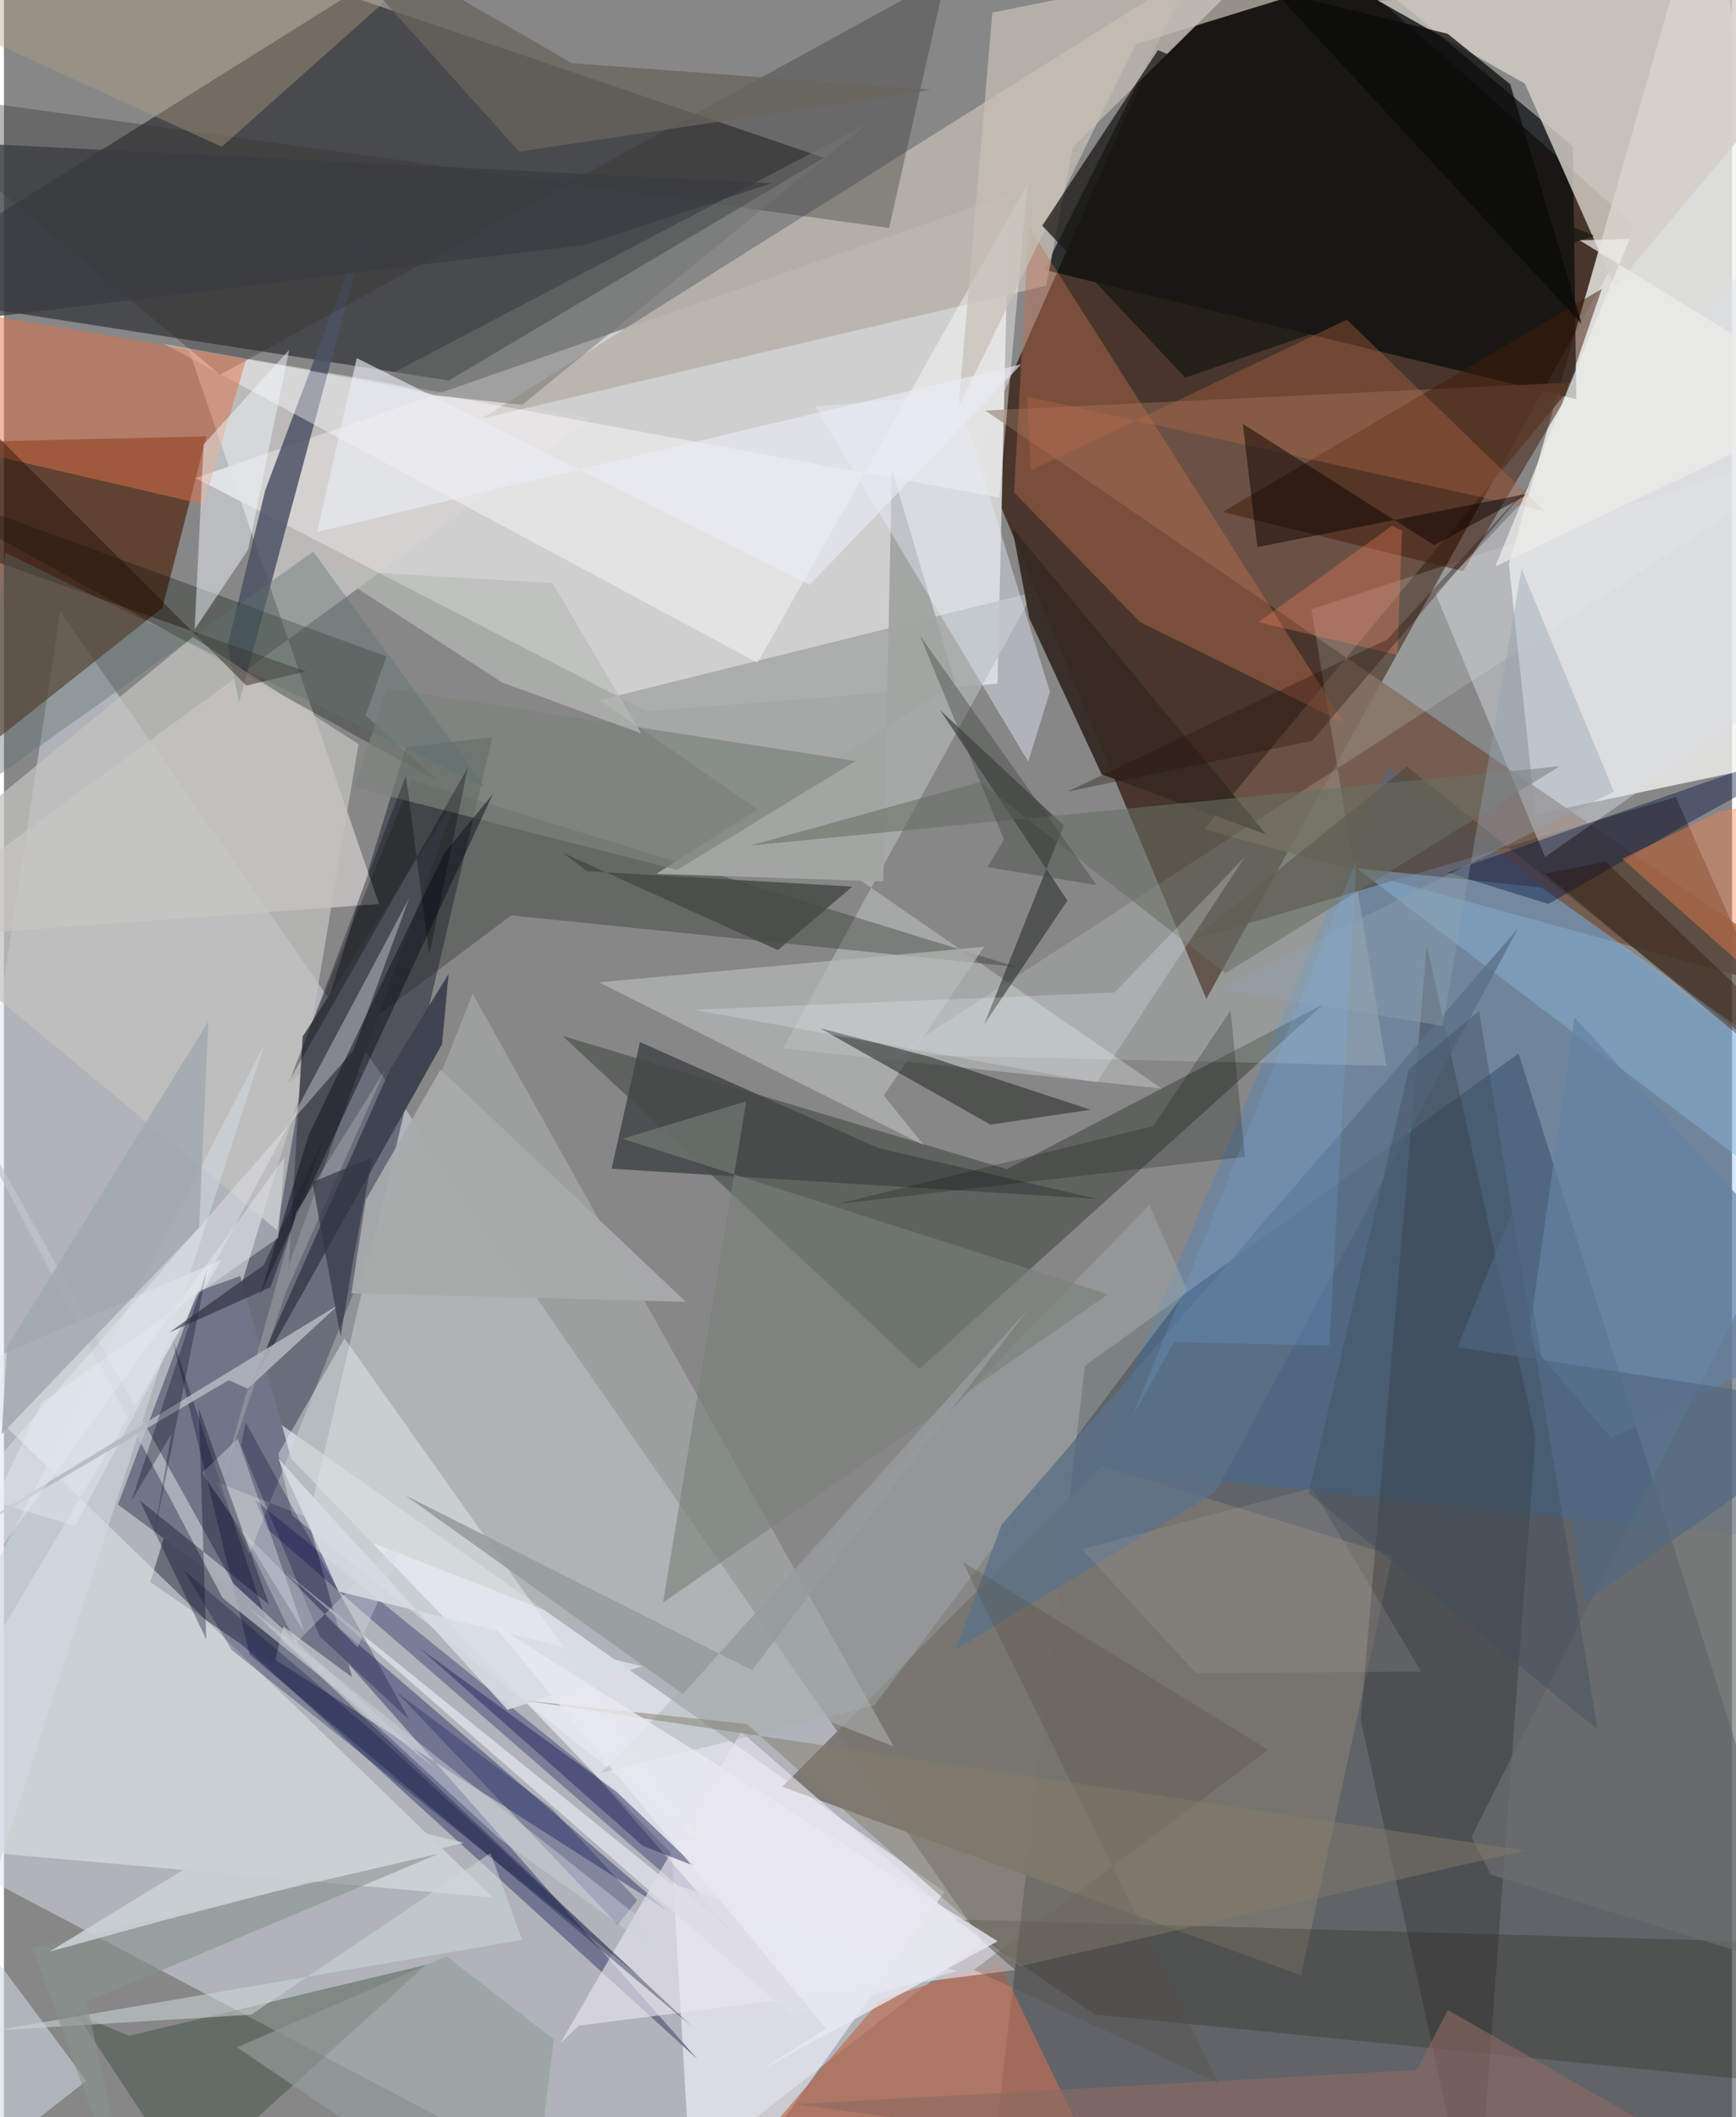 <svg xmlns="http://www.w3.org/2000/svg" width="228" height="278" viewBox="0 0 836 1024"><path fill="#878788" d="M0 0h836v1024H0z"/><path fill="#2e1303" fill-opacity=".702" d="M581.663 483.148l207.205-374.297L595.261-62l-124.13 280.238z"/><path fill="#dce3ef" fill-opacity=".482" d="M473.448 938.895L27.25 295.675-62 880.25l364.065 191.99z"/><path fill="#cfcfd0" fill-opacity=".992" d="M480.632 330.668l5.584-236.48-393.532 137.05L310.97 344.01z"/><path fill="#f3f3f2" fill-opacity=".78" d="M898 360.869L823.881-62l-95.835 334.711 12.83 121.16z"/><path fill="#41474f" fill-opacity=".553" d="M898 1034.697L732.736 509.54l-209.85 151.052L473.658 1086z"/><path fill="#1c1f21" fill-opacity=".576" d="M215.177 184.042L-62 140.862 166.481-2.16l230.144 78.452z"/><path fill="#02071c" fill-opacity=".396" d="M130.57 806.025l105.68-449.403-41.802 4.767L70.799 765.236z"/><path fill="#030909" fill-opacity=".686" d="M599.645-62l-96.5 192.467 257.513 62.59-1.667-122.28z"/><path fill="#4a1c03" fill-opacity=".635" d="M76.651 294.007L-62 403.858V214.815l159.97-3.767z"/><path fill="#f7f6ff" fill-opacity=".596" d="M333.97 1086l-10.971-189.375L99.98 665.042l355.092 250.007z"/><path fill="#d7d4d2" fill-opacity=".667" d="M-62 455.036l243.415-17.789-92.232-268.712 194.653 33.793z"/><path fill="#715647" fill-opacity=".847" d="M474.711 198.564l285.243-13.65-179.458 216.18L898 488.06z"/><path fill="#434b43" fill-opacity=".6" d="M270.22 501.034l215.028 64.455 153.089-79.768L442.91 662.114z"/><path fill="#d3cfc6" fill-opacity=".827" d="M735.756 40.418l43.62 98.25L898-2.795 664.395.097z"/><path fill="#6c718e" fill-opacity=".933" d="M116.702 748.162l218.833 247.824-231.713-210.752 217.271 139.01z"/><path fill="#b8b3ab" fill-opacity=".898" d="M231.199 202.41l272.981-64.2 13.012-67.118L651.918-62z"/><path fill="#007cff" fill-opacity=".169" d="M884.074 536.043l-7.086 210.187-350.92-36.162L669.35 370.955z"/><path fill="#e1e8eb" fill-opacity=".557" d="M105.319 609.235L-62 891.161l298.486 26.598-261.113-252.48z"/><path fill="#a8aba9" fill-opacity=".906" d="M560.088 526.518L288.09 338.592l209.913-52.121-121.116 220.66z"/><path fill="#4d5366" fill-opacity=".851" d="M126.405 237.073l53.062-141.256L113.72 339.79l-5.493-27.741z"/><path fill="#707587" fill-opacity=".992" d="M55.174 727.74L93.68 624.624l20.66-7.474 54.102 194.068z"/><path fill="#787570" fill-opacity=".941" d="M671.71 752.258l-44.19 203.148-250.995-91.225 154.52-155.246z"/><path fill="#292a2b" fill-opacity=".333" d="M740.929 694.94l-52.594-237.85-31.979 374.646L712.08 1086z"/><path fill="#fff" fill-opacity=".408" d="M481.515 240.67L77.49 166.377l287.09 154.166L495.184 88.972z"/><path fill="#ecfaf4" fill-opacity=".169" d="M431.673 509.995l237.096 5.506-36.224-220.826L898 207.635z"/><path fill="#212c20" fill-opacity=".333" d="M245.41 442.742l-108.1 80.991 59.793-146.536 292.99 90.55z"/><path fill="#52473e" fill-opacity=".706" d="M808.827 385.521l61.666 138.523-191.8-153.283L574.2 454.825z"/><path fill="#bc7052" fill-opacity=".424" d="M549.593 300.894L488.62 238.15l7.173-128.356 152.474 239.78z"/><path fill="#afb4b1" fill-opacity=".553" d="M430.345 844.623L226.752 480.698 118.654 751.737l-15.876-34.986z"/><path fill="#00064f" fill-opacity=".306" d="M127.696 739.813l-6.231-14.374 164.55 133.015 68.634 78.561z"/><path fill="#313130" fill-opacity=".349" d="M-62 42.326l490.222 67.954L455.68-11.57l-351.1 192.794z"/><path fill="#de7249" fill-opacity=".502" d="M96.652 243.952l-128.97-29.89L-62 143.089l179.177 30.635z"/><path fill="#401d0b" fill-opacity=".514" d="M773.016 139.706L589.552 247.612l116.37 28.65 48.048-81.143z"/><path fill="#2b432b" fill-opacity=".376" d="M35.334 974.406l25.33 10.205 143.646-34.318-115.915 104.741z"/><path fill="#be6f55" fill-opacity=".694" d="M424.012 967.321l57.126-18.708 44.368 92L322.396 1086z"/><path fill="#061300" fill-opacity=".302" d="M210.154 377.974L-62 227.284l247.006 90.21-10.116 28.536z"/><path fill="#c3c2be" fill-opacity=".725" d="M-62 434.129L132.168 595l39.336-235.075-80.137-51.804z"/><path fill="#eae7f1" fill-opacity=".624" d="M489.24 952.84l-211.162 26.879-8.908 8.53 87.443-150.585z"/><path fill="#3f424f" fill-opacity=".984" d="M116.872 674.623l69.731-157.12L215.1 471.07l-3.183 34.01z"/><path fill="#181402" fill-opacity=".22" d="M838.734 938.868L898 1011.236l-370.282-36.88-68.034-46.067z"/><path fill="#b8bab9" fill-opacity=".686" d="M425.656 529.89l19.23 23.893-157.023-78.662 186.332-17.233z"/><path fill="#282d29" fill-opacity=".573" d="M525.675 536.729l-78.815-25.892-52.13-13.547 82.475 46.656z"/><path fill="#282d28" fill-opacity=".576" d="M514.488 435.564l-40.361 60.017 38.594-96.339-59.906-55.826z"/><path fill="#8ab1d4" fill-opacity=".49" d="M743.759 429.22L898 538.8v65.704L654.341 419.933z"/><path fill="#352a21" fill-opacity=".937" d="M496.001 298.953l35.029 75.582 79.595 29.051-122.88-148.31z"/><path fill="#eff7fb" fill-opacity=".388" d="M139.433 732.968L132.7 703.26l32.037-55.96 173.49 244.679z"/><path fill="#444949" fill-opacity=".871" d="M529.109 579.925l-235.152-14.65 13.723-61.28 115.483 51.328z"/><path fill="#dde0e4" fill-opacity=".435" d="M745.547 414.529l-53.06-127.608 146.626-153.758L898 307.168z"/><path fill="#d0d9e1" fill-opacity=".569" d="M-62 869.335l101.868 137.087L-62 1086l188.02-581.105z"/><path fill="#f0f8fd" fill-opacity=".478" d="M92.238 304.432l25.871-38.566 19.884-96.642-41.408 45.77z"/><path fill="#c6c0b6" fill-opacity=".718" d="M461.794 196.792l85.745-175.46L818.28-62 478.161 6.067z"/><path fill="#171d46" fill-opacity=".38" d="M127.997 787.132L81.444 647.31l37.482 153.036 213.93 179.852z"/><path fill="#191714" fill-opacity=".745" d="M502.302 109.155l69.21 73.484 197.677-68.58L558.312 24.24z"/><path fill="#a6b0ae" fill-opacity=".412" d="M421.054 824.868l151.365-201.09L554 582.782 289.08 857.343z"/><path fill="#4b4d55" fill-opacity=".992" d="M218.837 386.335l-81.96 228.112.837-1.506 6.81-111.667z"/><path fill="#a3a5a3" fill-opacity=".992" d="M429.537 227.16l30.73 103.294-144.632 92.183 109.77 3.67z"/><path fill="#b86a45" fill-opacity=".361" d="M649.668 154.6l-152.91 73.003-1.8-35.853 250.543 55.557z"/><path fill="#e2e8f4" fill-opacity=".451" d="M506.003 334.585l-10.494 33.753-103.012-171.753 68.953-5.961z"/><path fill="#c1c5cc" fill-opacity=".702" d="M111.134 766.097l98.145 89.71-103.51-82.94L-62 454.86z"/><path fill="#686f63" fill-opacity=".576" d="M472.08 378.23l118.79 92.493 161.797-100.117-391.587 38.343z"/><path fill="#b2a284" fill-opacity=".388" d="M22.406-59.86L254.65-62 105.368 70.999-34.037 7.332z"/><path fill="#031442" fill-opacity=".412" d="M698.493 422.063l48.718 15.164 65.437-37.92L898 352.18z"/><path fill="#071155" fill-opacity=".275" d="M264.792 874.496l-74.955-56.164 107.19 112.621 9.33-11.92z"/><path fill="#7c847a" fill-opacity=".694" d="M169.452 380.747l15.913-47.925 226.64 35.254-86.36 52.694z"/><path fill="#cfd8da" fill-opacity=".533" d="M235.411 896.23l15.254 42.009L-4.34 982.074l123.982-7.656z"/><path fill="#798178" fill-opacity=".616" d="M299.318 550.784l234.84 75.203L318.847 775.11l40.268-242.464z"/><path fill="#737472" fill-opacity=".518" d="M250.699 195.776l-41.77-4.448-27.579-7.364L417.49 59.942z"/><path fill="#fb834d" fill-opacity=".408" d="M873.92 383.877L894.974 514.7l-112.121-99.375 46.794-22.683z"/><path fill="#f7faff" fill-opacity=".322" d="M95.79 712.45l18.378 26.644 31.079 50.159-32.18-93.436z"/><path fill="#474b46" fill-opacity=".851" d="M374.37 459.549l-103.844-47.01 11.634 8.864 128.288 7.41z"/><path fill="#b8bbb8" fill-opacity=".682" d="M265.373 282.04l42.97 72.69-67.267-24.61-83.818-54.426z"/><path fill="#939e9c" fill-opacity=".639" d="M214.117 946.172l51.89 40.24-12.11 99.588-141.11-95.783z"/><path fill="#0a0a08" fill-opacity=".757" d="M763.24 156.722L614.48-4.328l83.947 20.673 30.248 24.377z"/><path fill="#000623" fill-opacity=".341" d="M65.55 725.563l62.686 50.49-34.004-94.988 3.649 111.816z"/><path fill="#6d6f6e" fill-opacity=".663" d="M898 962.088L719.213 906.64l-9.266-18.307L898 516.496z"/><path fill="#dddde7" fill-opacity=".839" d="M322.233 910.957l138.657 42.381-78.824 22.232L136.29 760.545z"/><path fill="#69655d" fill-opacity=".765" d="M448.592 43.437L249.21 73.35 141.955-46.262l132.832 76.837z"/><path fill="#0b0100" fill-opacity=".478" d="M599.321 205.05l92.65 58.676 46.334-25.198-131.935 26.078z"/><path fill="#a1a9b0" fill-opacity=".839" d="M1.478 651.442l97.396-157.39-4.457 99.703-95.526 99.943z"/><path fill="#eff1f8" fill-opacity=".353" d="M169.021 508.104l27.091-73.886L34.428 738.125l-52.024-15.774z"/><path fill="#1c235a" fill-opacity=".463" d="M296.259 866.532l37.893 36.007-25-9.676-107.942-95.607z"/><path fill="#ff8463" fill-opacity=".31" d="M606.808 300.932l67.303 15.838 2.254-60.19-4.891-2.27z"/><path fill="#ebecf4" fill-opacity=".635" d="M389.697 282.878L170.677 173.19l-19.16 84.041L492.116 176.2z"/><path fill="#1c0b00" fill-opacity=".408" d="M-35.151 260.62l181.139 64.115-28.727 6.846L-2.825 211.372z"/><path fill="#5b7188" fill-opacity=".796" d="M482.555 737.514l-22.046 60.257 125.468-76.036 146.52-272.741z"/><path fill="#ecece8" fill-opacity=".722" d="M762.222 116.204L889.488 194.2l-168.03 79.772 65.01-158.412z"/><path fill="#f1f6ff" fill-opacity=".224" d="M600.253 414.568l-63.044 65.5-203.62 8.3 195.005 35.189z"/><path fill="#0d0f1b" fill-opacity=".494" d="M212.835 412.906l-65.526 136.34-23.404 77.09 112.658-242.34z"/><path fill="#91a4b0" fill-opacity=".4" d="M778.85 382.908l-44.665-107.76-38.175 221.101-107.473-18.138z"/><path fill="#b4b7c0" fill-opacity=".863" d="M108.716 667.558l9.22 4.094 44.291-40.83L-62 767.982z"/><path fill="#8b6963" fill-opacity=".62" d="M698.536 972.193l-15.142 28.947-300.691 16.62L898 1086z"/><path fill="#5e706e" fill-opacity=".392" d="M-10.473 380.545l160.087-113.728 83.084 113.934L.586 267.25z"/><path fill="#ccd2df" fill-opacity=".447" d="M239.599 889.228L116.862 776.263l188.444 149.532 13.467 20.332z"/><path fill="#000016" fill-opacity=".294" d="M72.257 744.533l26.034-130.6-36.547 111.883 19.223-32.128z"/><path fill="#101110" fill-opacity=".235" d="M600.365 559.51l-6.975-70.738-37.46 55.908-153.11 37.74z"/><path fill="#544f45" fill-opacity=".298" d="M611.633 846.346L469.248 952.72l118.342 54.784-123.8-252.106z"/><path fill="#d7dce3" fill-opacity=".863" d="M243.632 827.006l65.01-21.112-146.748-36.13-29.233-64.345z"/><path fill="#969b9c" fill-opacity=".867" d="M361.922 807.789L194.137 723.25l134.276 96.075 166.95-185.99z"/><path fill="#281009" fill-opacity=".337" d="M514.413 382.916l154.67-73.556 70.429-76.306-106.638 125.23z"/><path fill="#42483f" fill-opacity=".412" d="M443.14 307.429l40.62 98.718-8.007 13.222 52.847 8.745z"/><path fill="#000436" fill-opacity=".278" d="M196.099 831.848l-43.313-40.436-38.14-92.254 2.273-11.25z"/><path fill="#2b1000" fill-opacity=".365" d="M774.873 416.815l-29.299 5.784 98.15 82.208 52.592 27.443z"/><path fill="#bfbab7" fill-opacity=".165" d="M576.718 809.23l108.939-.753-53.03-88.713-111.14 29.53z"/><path fill="#a9abab" fill-opacity=".937" d="M175.055 580.341l36.127-63.05L329.87 629.63l-161.807-4.11z"/><path fill="#6483a4" fill-opacity=".682" d="M759.717 492.062l-22.4 156.37 40.289 47.162 116.45-56.823z"/><path fill="#86928d" fill-opacity=".588" d="M65.89 1086L39.953 968.203 210.5 896.508 13.825 942.11z"/><path fill="#837a6a" fill-opacity=".482" d="M250.502 822.285l485.486 72.772-244.565 55.927-132.096-117.112z"/><path fill="#3e4c5e" fill-opacity=".4" d="M631.18 722.18l48.486-204.98 33.968-28.244L770.916 836.5z"/><path fill="#000109" fill-opacity=".302" d="M194.458 375.074l-55.52 146.1 85.433-149.812-18.617 90.563z"/><path fill="#73b8ff" fill-opacity=".165" d="M545.564 685.94l20.488-36.766 75.111 1.64 13.076-234.467z"/><path fill="#e8e8f0" fill-opacity=".808" d="M480.712 938.91l-115.868 63.108 32.863-20.819-161.44-195.985z"/><path fill="#020b3c" fill-opacity=".282" d="M179.672 838.556l127.716 117.281-197.063-157.659-23.338-38.69z"/><path fill="#d6dae1" fill-opacity=".357" d="M171.084 796.736l-56.832-57.476 26.927 55.569 55.817-56.23z"/><path fill="#cad1d4" fill-opacity=".894" d="M140.93 871.246l81.472 20.004-147.028 38.044-53.307 14.637z"/><path fill="#393c41" fill-opacity=".769" d="M371.257 88.652L-24.736 68.844l9.882 85.54 295.613-35.888z"/><path fill="#242537" fill-opacity=".557" d="M79.896 644.528l45.717-32.57 29.32-61.702-25.972 72.295z"/><path fill="#e8ecf4" fill-opacity=".42" d="M-41.26 803.493l176.954-243.745-3.007 38.938-114.459 79.636z"/><path fill="#516782" fill-opacity=".639" d="M730.883 583.11l34.196 191.577L898 681.327l-194.768-29.76z"/><path fill="#b1b1b7" fill-opacity=".4" d="M136.63 624.387l47.644-106.77-42.799 68.688-36.094 129.967z"/><path fill="#313441" fill-opacity=".663" d="M169.306 607.446l-6.475 38.882-13.625-74.59 29.049-11.91z"/></svg>